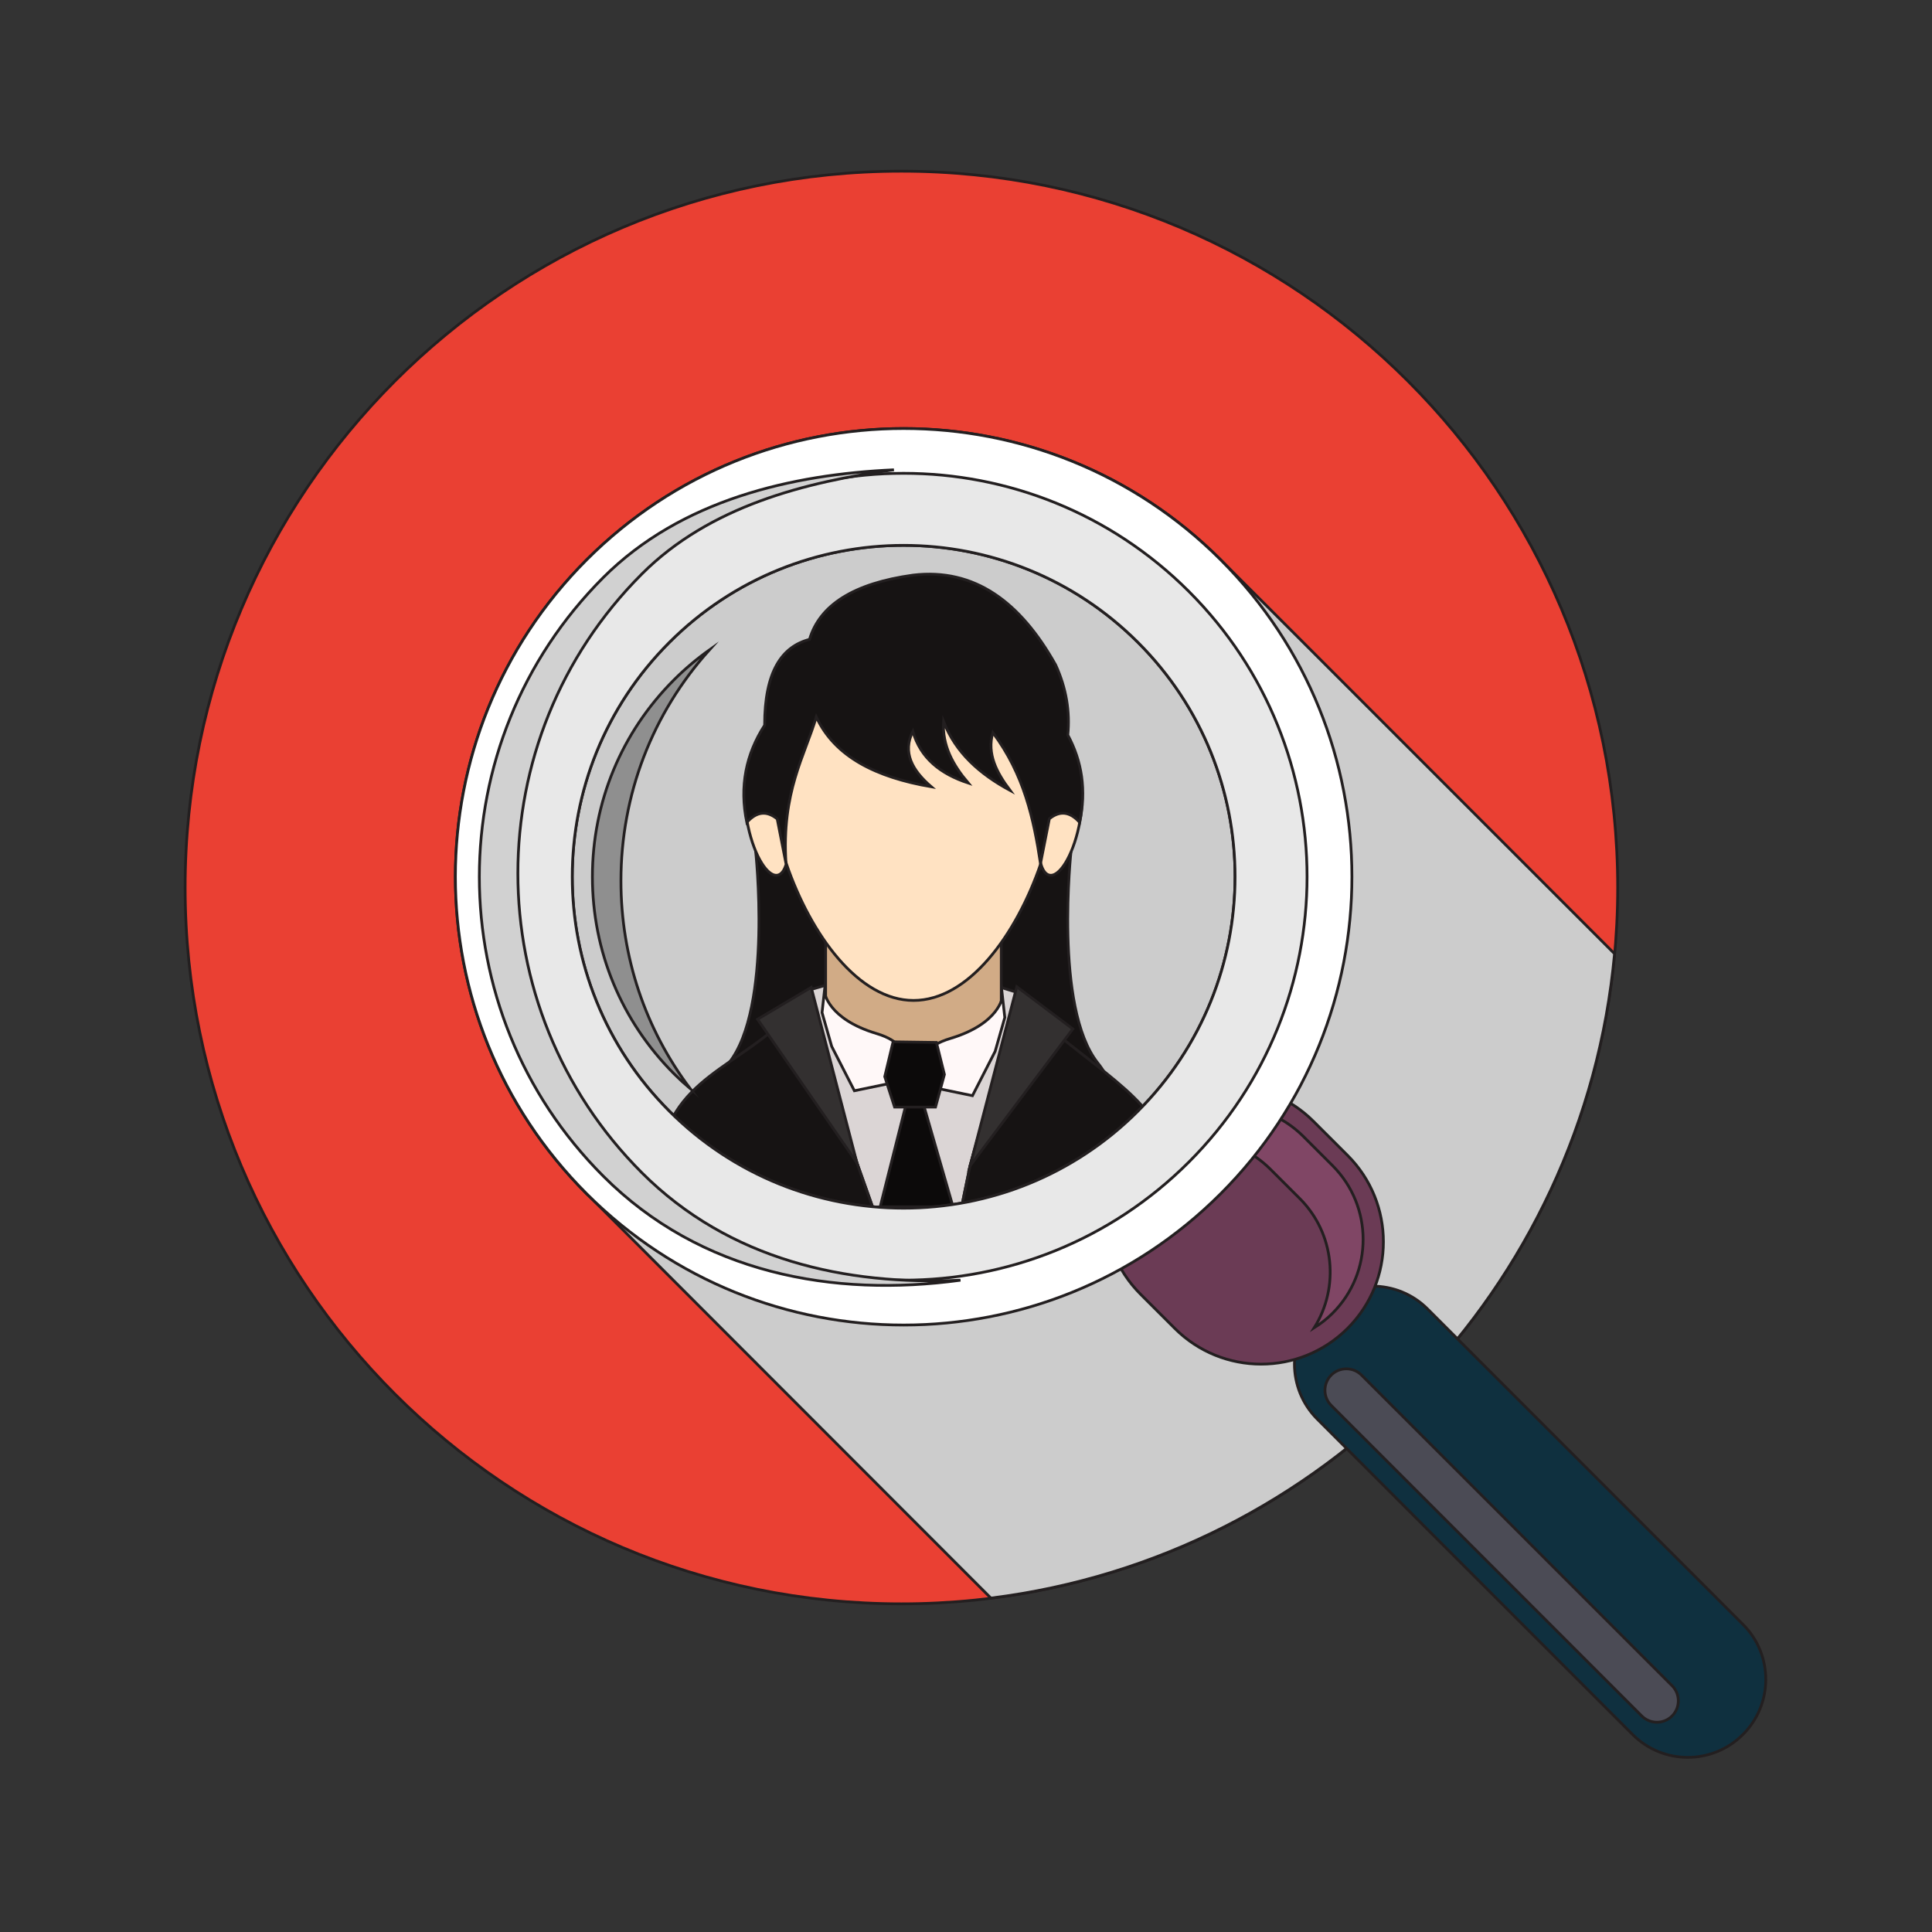 <?xml version="1.0" encoding="utf-8"?>
<!-- Generator: Adobe Illustrator 24.2.0, SVG Export Plug-In . SVG Version: 6.00 Build 0)  -->
<svg version="1.1" id="Layer_1" xmlns="http://www.w3.org/2000/svg" xmlns:xlink="http://www.w3.org/1999/xlink" x="0px" y="0px"
	 viewBox="0 0 350 350" style="enable-background:new 0 0 350 350;" xml:space="preserve">
<rect x="0" y="0" width="350" height="350" fill="#333333" stroke="none"/>
<style type="text/css">
	.st0{fill:#EA4033;stroke:#231F20;stroke-width:0.5;stroke-miterlimit:10;}
	.st1{fill:#CCCCCC;stroke:#231F20;stroke-width:0.5;stroke-miterlimit:10;}
	.st2{fill:#161313;stroke:#231F20;stroke-width:0.5;stroke-miterlimit:10;}
	.st3{fill:#DBD5D5;stroke:#231F20;stroke-width:0.5;stroke-miterlimit:10;}
	.st4{fill:#D1AB86;stroke:#231F20;stroke-width:0.5;stroke-miterlimit:10;}
	.st5{fill:#FFE2C2;stroke:#231F20;stroke-width:0.5;stroke-miterlimit:10;}
	.st6{fill:#FFF8F8;stroke:#231F20;stroke-width:0.5;stroke-miterlimit:10;}
	.st7{fill:#333030;stroke:#231F20;stroke-width:0.5;stroke-miterlimit:10;}
	.st8{fill:#0C0A0A;stroke:#231F20;stroke-width:0.5;stroke-miterlimit:10;}
	.st9{fill:#0F303F;stroke:#231F20;stroke-width:0.5;stroke-miterlimit:10;}
	.st10{fill:#6B3B55;stroke:#231F20;stroke-width:0.5;stroke-miterlimit:10;}
	.st11{fill:#804665;stroke:#231F20;stroke-width:0.5;stroke-miterlimit:10;}
	.st12{fill:#8F8F8F;stroke:#231F20;stroke-width:0.5;stroke-miterlimit:10;}
	.st13{fill:#FFFFFF;stroke:#231F20;stroke-width:0.5;stroke-miterlimit:10;}
	.st14{fill:#E8E8E8;stroke:#231F20;stroke-width:0.5;stroke-miterlimit:10;}
	.st15{fill:#4B4B55;stroke:#231F20;stroke-width:0.5;stroke-miterlimit:10;}
	.st16{fill:#D1D1D1;stroke:#231F20;stroke-width:0.5;stroke-miterlimit:10;}
</style>
<g id="BACKGROUND">
</g>
<g>
	<g>
		<path class="st0" d="M293.06,160.79c0,71.66-58.1,129.76-129.76,129.76c-71.67,0-129.76-58.09-129.76-129.76
			S91.64,31.01,163.3,31.01S293.06,89.12,293.06,160.79z"/>
	</g>
	<g>
		<path class="st1" d="M292.49,172.78c-16.68-16.68-71.16-71.16-71.36-71.36c-31.71-31.71-83.15-31.71-114.85,0
			c-31.71,31.71-31.71,83.14,0,114.85c0.24,0.24,0.49,0.44,0.72,0.67c0.32,0.33,53.44,53.49,72.51,72.57
			C239.62,281.99,286.93,233.44,292.49,172.78z"/>
	</g>
	<g>
		<g>
			<g>
				<g>
					<path class="st2" d="M136.87,153.97c0,0,3.17,28.59-4.85,38.63c-8.02,10.03,11.2,8.52,11.2,8.52l16.22-11.03l2.51-16.55
						l-13.2-22.4L136.87,153.97z"/>
				</g>
				<g>
					<path class="st2" d="M194.05,153.97c0,0-3.17,28.59,4.85,38.63c8.03,10.03-11.2,8.52-11.2,8.52l-16.22-11.03l-2.51-16.55
						l13.21-22.4L194.05,153.97z"/>
				</g>
				<g>
					<polygon class="st3" points="181.31,178.87 150,178.37 146.46,179.38 145.23,180.05 145.52,180.99 155.24,210.64 
						158.08,218.65 174.2,218.65 175.74,211.2 184.2,181.1 184.56,179.88 					"/>
				</g>
				<g>
					<path class="st2" d="M145.52,180.99c-8.83,11.49-23.07,13.17-25.59,27.1l-0.82,10.57h38.97l-2.84-8.01L145.52,180.99z"/>
				</g>
				<g>
					<path class="st2" d="M174.2,218.65h37.64l-0.81-10.57c-1.97-9.48-12.64-14.04-26.83-26.97l-8.47,30.1L174.2,218.65z"/>
				</g>
				<g>
					<path class="st4" d="M175.27,164.51h-3.14h-16.44c-3.37,0-6.12,2.41-6.12,5.39v13.89c0,2.98,2.74,5.38,6.12,5.38h19.58
						c2.93,0,5.38-1.83,5.98-4.25c0.05-0.02,0.11-0.02,0.14-0.05v-1.09v-0.3v-13.59C181.37,166.92,178.64,164.51,175.27,164.51z"/>
				</g>
				<g>
					<path class="st5" d="M194.2,138.91c-0.76-0.23-1.64,0.31-2.48,1.4c0.02-0.55,0.04-1.07,0.04-1.6
						c0-17.38-11.76-31.47-26.28-31.47s-26.28,14.09-26.28,31.47c0,0.53,0.01,1.07,0.04,1.6c-0.84-1.09-1.71-1.64-2.47-1.4
						c-1.84,0.57-2.4,5.43-1.24,10.84c1.16,5.41,3.61,9.33,5.47,8.76c0.65-0.2,1.14-0.95,1.45-2.06
						c4.47,13.01,13.12,24.79,23.05,24.79c9.95,0,18.58-11.77,23.05-24.79c0.31,1.11,0.8,1.87,1.45,2.06
						c1.85,0.57,4.29-3.35,5.45-8.76C196.6,144.34,196.05,139.49,194.2,138.91z"/>
				</g>
				<g>
					<path class="st6" d="M149.34,179.66c0,0,0.51,4.91,9.46,7.58c8.95,2.67,2.98,8.91,2.98,8.91l-7,1.45l-4.11-8.03l-1.75-6.13
						L149.34,179.66z"/>
				</g>
				<g>
					<path class="st6" d="M181.61,180.55c0,0-0.51,4.91-9.46,7.58c-8.94,2.67-2.98,8.91-2.98,8.91l7,1.45l4.11-8.03l1.75-6.13
						L181.61,180.55z"/>
				</g>
				<g>
					<polygon class="st7" points="146.96,178.87 137.24,184.65 155.24,210.64 					"/>
				</g>
				<g>
					<polygon class="st7" points="184.2,178.76 194.35,186.4 175.74,211.2 					"/>
				</g>
				<g>
					<g>
						<polygon class="st8" points="164.2,199.81 159.45,218.62 172.65,218.62 167.22,199.81 						"/>
					</g>
					<g>
						<polygon class="st8" points="161.79,188.74 169.64,188.85 171.09,194.65 169.48,200.56 162.06,200.56 160.28,195.04 						"/>
					</g>
				</g>
				<g>
					<path class="st2" d="M193.44,133.15c0.42-4.23-0.27-8.46-2.19-12.68c-6.39-11.43-14.73-17.61-25.85-16.28
						c-10.78,1.49-16.9,5.43-18.75,11.64c-5.01,1.31-8.14,5.81-8.13,15.55c-3.37,5.23-4.59,11.06-3.23,17.61
						c1.78-2,3.62-2.17,5.51-0.63l1.59,8.08c-0.83-13.01,3.4-19.5,5.49-26.56c3.33,7.21,10.85,10.94,20.83,12.65
						c-3.47-2.98-5.25-6.23-3.34-10.04c1.39,4.88,5.04,7.72,10.03,9.36c-2.74-3.23-4.73-6.75-4.47-11.15
						c2.19,5.66,6.56,9.52,12.05,12.49c-2.42-3.23-4.22-6.58-3.12-10.48c5.69,7.63,7.4,15.65,8.64,23.72l1.6-8.1
						c1.88-1.51,3.71-1.34,5.49,0.65C196.83,143.18,196.01,137.91,193.44,133.15z"/>
				</g>
			</g>
		</g>
		<g>
			<g>
				<g>
					<path class="st9" d="M315.74,294.26c5.53,5.51,5.53,14.46,0,19.97l0,0c-5.51,5.51-14.46,5.51-19.97,0l-57.12-57.13
						c-5.53-5.51-5.53-14.46,0-19.97l0,0c5.51-5.51,14.46-5.51,19.97,0L315.74,294.26z"/>
				</g>
				<g>
					<path class="st10" d="M244.13,209.31c8.65,8.65,8.65,22.67,0,31.33l0,0c-8.66,8.65-22.68,8.65-31.32,0l-6.19-6.18
						c-8.65-8.65-8.65-22.67,0-31.32l0,0c8.65-8.65,22.68-8.65,31.33,0L244.13,209.31z"/>
				</g>
				<g>
					<path class="st11" d="M209.35,205.88c-1.02,1.01-1.89,2.14-2.63,3.32c7.31-4.61,17.07-3.74,23.44,2.63l5.29,5.28
						c6.36,6.36,7.22,16.12,2.63,23.43c1.18-0.74,2.29-1.6,3.32-2.63c7.39-7.38,7.39-19.36,0-26.75l-5.28-5.28
						C228.72,198.49,216.74,198.49,209.35,205.88z"/>
				</g>
				<g>
					<path class="st12" d="M125.06,197.25c-1.02-0.87-2.01-1.78-2.96-2.73c-9.53-9.53-14.78-22.2-14.78-35.68
						s5.25-26.15,14.78-35.68c2-2,4.15-3.81,6.42-5.43c-10.36,11.51-16.03,26.25-16.03,41.85
						C112.49,173.36,116.91,186.45,125.06,197.25z"/>
				</g>
				<g>
					<g>
						<path class="st13" d="M106.28,101.41c-31.71,31.71-31.71,83.14,0,114.85c31.7,31.71,83.14,31.71,114.85,0
							s31.71-83.14,0-114.85S137.98,69.7,106.28,101.41z M206.16,201.29c-23.44,23.44-61.46,23.44-84.91,0
							c-23.44-23.45-23.44-61.46,0-84.91s61.46-23.44,84.91,0S229.6,177.84,206.16,201.29z"/>
					</g>
				</g>
				<g>
					<path class="st14" d="M112.02,107.15c-28.54,28.54-28.54,74.82,0,103.36c28.53,28.54,74.82,28.54,103.36,0
						s28.54-74.82,0-103.36C186.85,78.61,140.56,78.61,112.02,107.15z M206.16,201.29c-23.44,23.44-61.46,23.44-84.91,0
						c-23.44-23.45-23.44-61.46,0-84.91s61.46-23.44,84.91,0S229.6,177.84,206.16,201.29z"/>
				</g>
				<g>
					<path class="st15" d="M302.91,305.38c1.51,1.51,1.51,3.97,0,5.48l0,0c-1.51,1.52-3.97,1.52-5.49,0l-56.26-56.26
						c-1.51-1.51-1.51-3.97,0-5.49l0,0c1.51-1.51,3.97-1.51,5.49,0L302.91,305.38z"/>
				</g>
				<g>
					<path class="st16" d="M116.28,212.45c-29.95-29.97-29.95-78.52,0-108.47c12.3-12.31,29.66-16.67,45.66-18.87
						c-18.44,0.83-38.54,5.42-52.64,19.5c-29.95,29.95-29.95,78.52,0,108.47c17.64,17.66,41.74,21.99,64.7,18.84
						C153.25,232.87,132.15,228.31,116.28,212.45z"/>
				</g>
			</g>
		</g>
	</g>
</g>
</svg>

